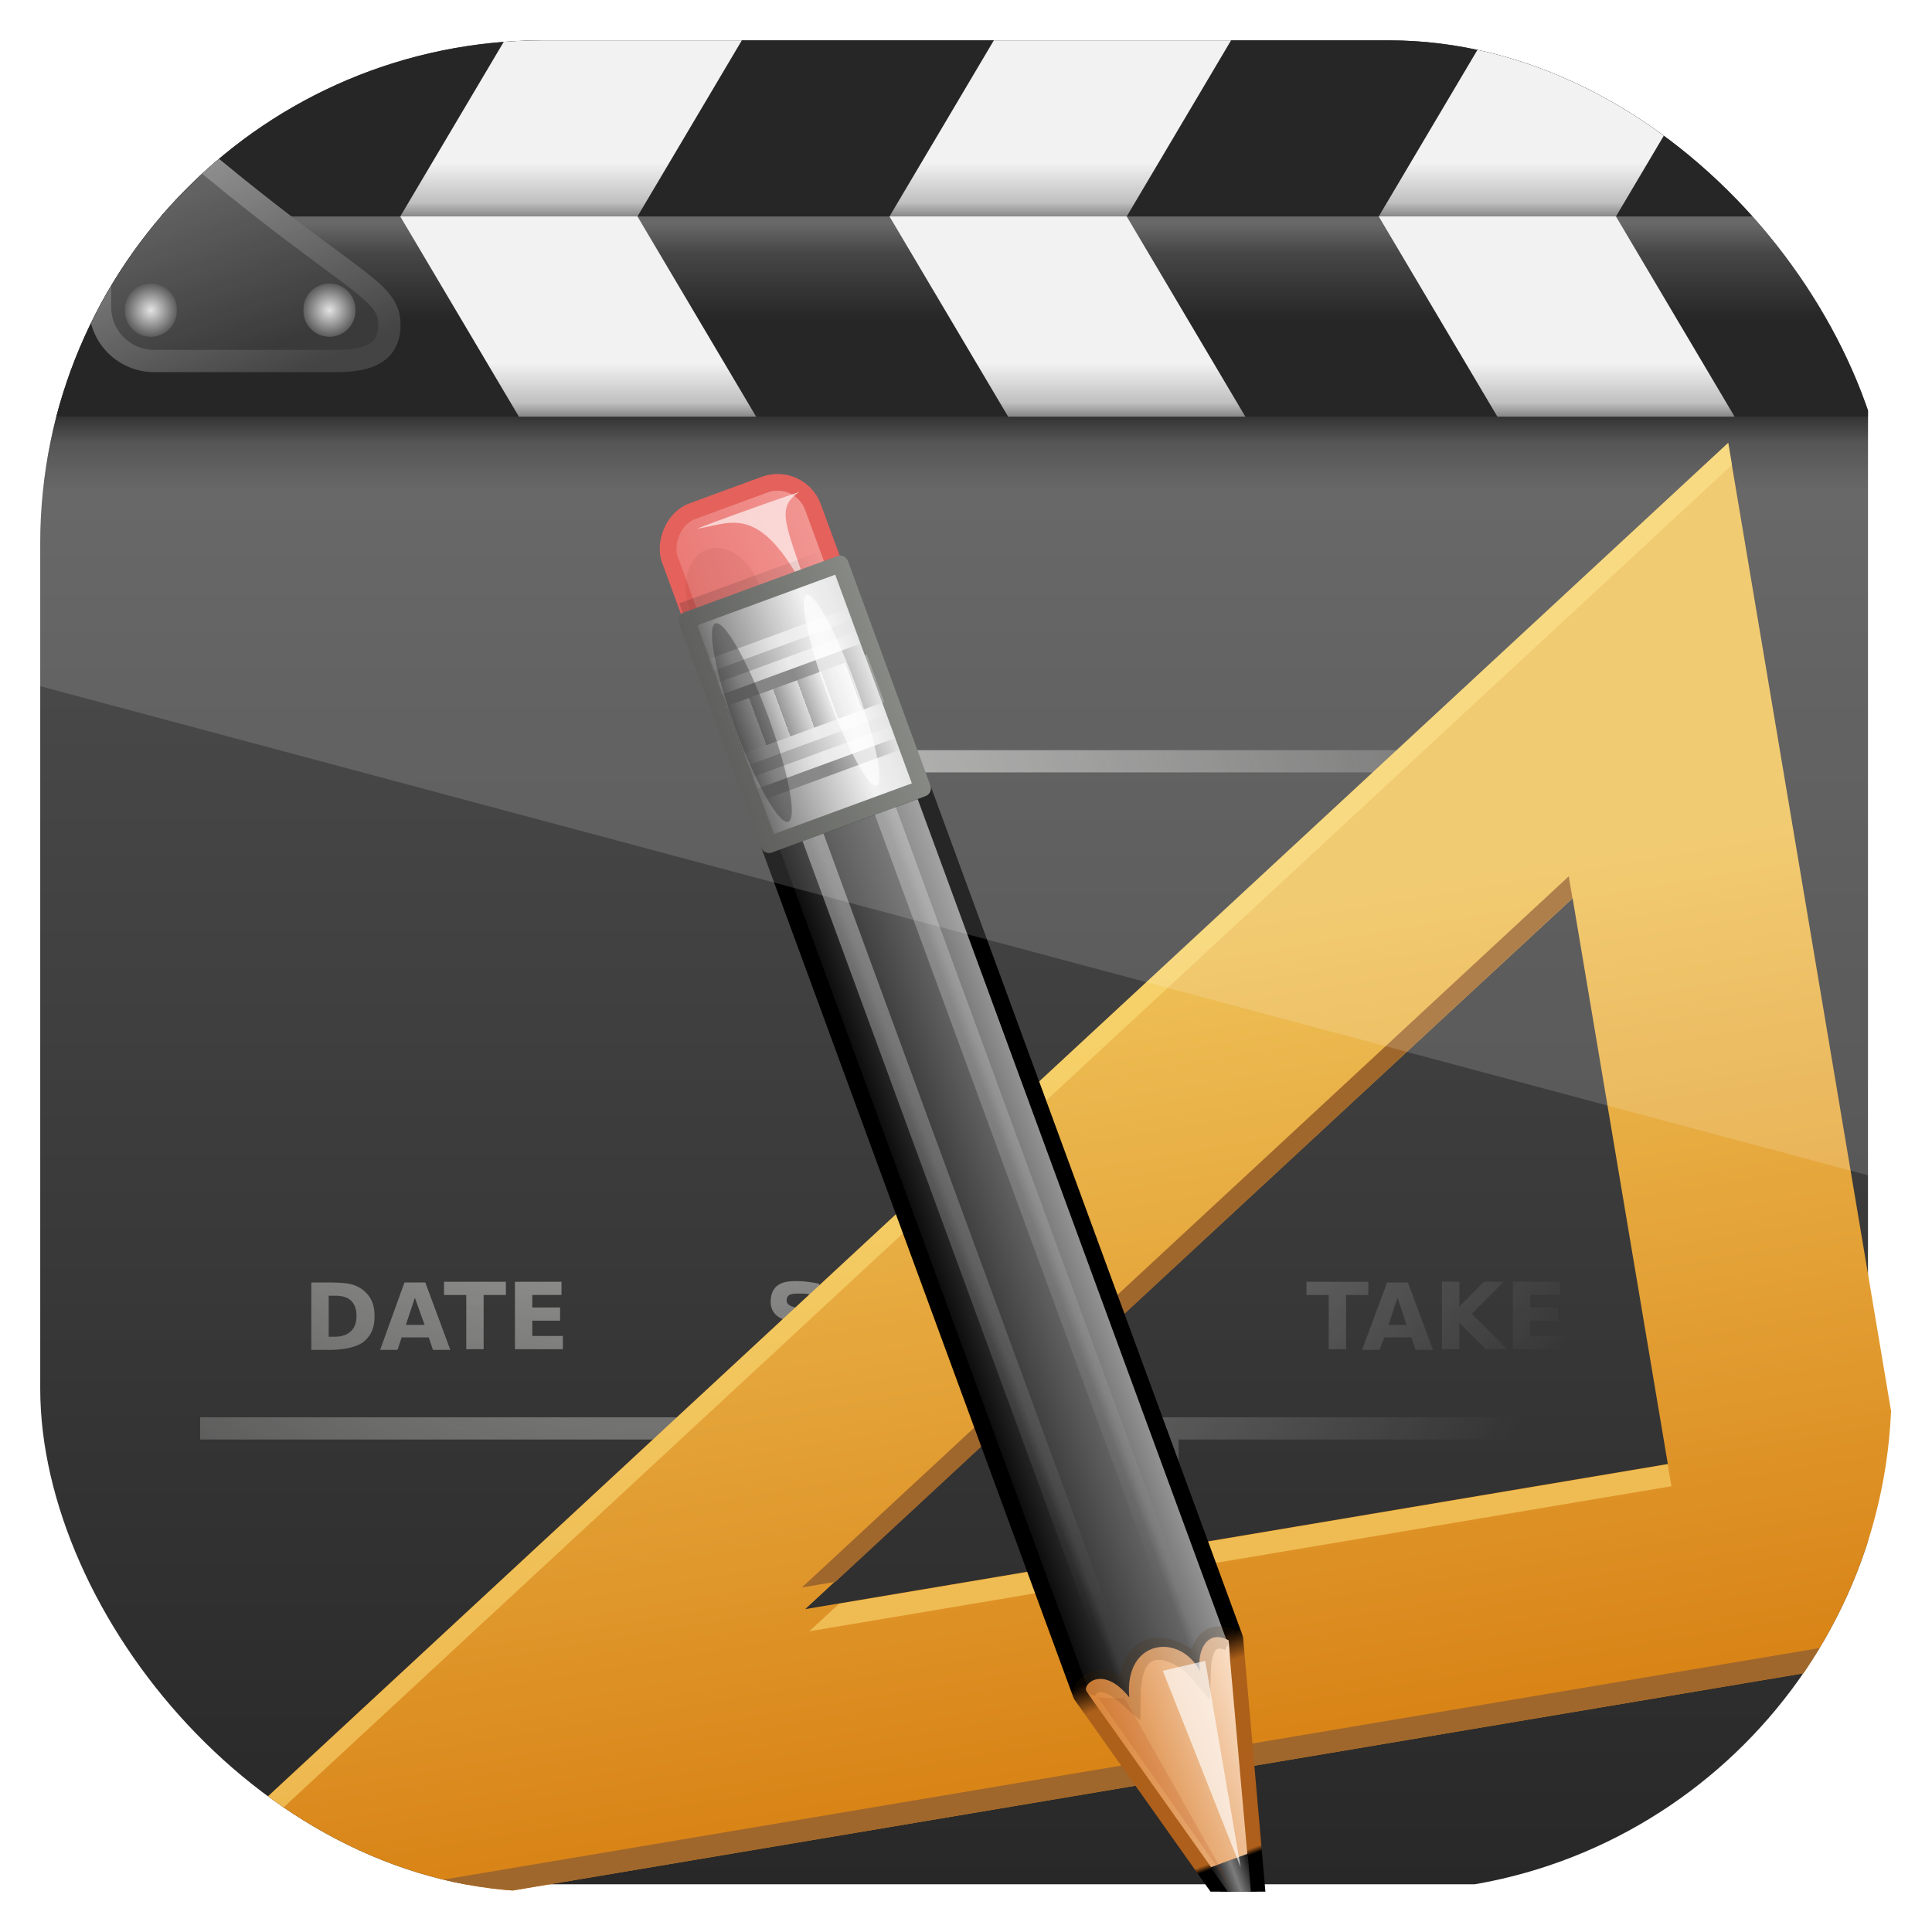 <svg height="96" width="96" xmlns="http://www.w3.org/2000/svg" xmlns:xlink="http://www.w3.org/1999/xlink" xmlns:sodipodi="http://sodipodi.sourceforge.net/DTD/sodipodi-0.dtd" xmlns:inkscape="http://www.inkscape.org/namespaces/inkscape">
 <defs>
  <clipPath clipPathUnits="userSpaceOnUse" id="clipPath3009">
   <path d="m-2 956.36h-96v33.562l96 25.687v-59.25z"/>
  </clipPath>
  <linearGradient x2="0" y1="90" y2="5.988" gradientUnits="userSpaceOnUse" id="linearGradient3617">
   <stop stop-color="#282828"/>
   <stop stop-color="#5a5a5a" offset="1"/>
  </linearGradient>
  <radialGradient cy="66.6" r="47.725" xlink:href="#linearGradient3386" gradientUnits="userSpaceOnUse" id="radialGradient3904" cx="53.42" gradientTransform="matrix(1.016 0 0 1.242 -19.338 -31.11)"/>
  <linearGradient id="linearGradient3386">
   <stop stop-color="#eeeeec"/>
   <stop stop-color="#eeeeec" stop-opacity="0" offset="1"/>
  </linearGradient>
  <radialGradient cy="66.6" r="47.725" xlink:href="#linearGradient3386" gradientUnits="userSpaceOnUse" id="radialGradient3929" cx="53.42" gradientTransform="matrix(1.022 0 0 1.242 -19.896 -47.863)"/>
  <radialGradient cy="66.6" r="47.725" xlink:href="#linearGradient3386" gradientUnits="userSpaceOnUse" id="radialGradient3933" cx="53.42" gradientTransform="matrix(1.475 0 0 0.848 -55.737 -9.894)"/>
  <radialGradient cy="66.6" r="47.725" xlink:href="#linearGradient3386" gradientUnits="userSpaceOnUse" id="radialGradient4114" cx="53.42" gradientTransform="matrix(1.02 0 0 0.858 -19.873 -11.927)"/>
  <radialGradient cy="66.6" r="47.725" xlink:href="#linearGradient3386" gradientUnits="userSpaceOnUse" id="radialGradient3937" cx="53.42" gradientTransform="matrix(1.475 0 0 0.848 -77.74 -9.894)"/>
  <linearGradient x2="0" xlink:href="#linearGradient3260" y1="26" y2="34" gradientUnits="userSpaceOnUse" id="linearGradient4262" gradientTransform="matrix(0.724 0 0 0.75 1.655 4.5)"/>
  <linearGradient gradientUnits="userSpaceOnUse" id="linearGradient3260">
   <stop/>
   <stop stop-opacity="0.355" offset="0.2"/>
   <stop stop-opacity="0" offset="0.553"/>
   <stop stop-opacity="0" offset="1"/>
  </linearGradient>
  <linearGradient x2="0" y1="16.04" y2="20.33" gradientUnits="userSpaceOnUse" id="linearGradient4320" gradientTransform="matrix(1 0 0 1 0 -0.679)">
   <stop stop-color="#fff"/>
   <stop stop-color="#fff" stop-opacity="0.498" offset="0.3"/>
   <stop stop-color="#fff" stop-opacity="0" offset="1"/>
  </linearGradient>
  <linearGradient x2="0" xlink:href="#linearGradient3260" y1="16" y2="11.925" gradientUnits="userSpaceOnUse" id="linearGradient4310" gradientTransform="matrix(1 0 0 1.25 0 -4.598)"/>
  <linearGradient x2="0" xlink:href="#linearGradient3260" y1="16" y2="11.925" gradientUnits="userSpaceOnUse" id="linearGradient4326" gradientTransform="matrix(1 0 0 1.25 0 4.402)"/>
  <linearGradient x1="11" x2="16" y1="10.442" y2="24" gradientUnits="userSpaceOnUse" id="linearGradient4371" gradientTransform="matrix(0.813 0 0 0.811 3.994 2.028)">
   <stop stop-color="#5d5d5d"/>
   <stop stop-color="#171717" offset="1"/>
  </linearGradient>
  <linearGradient x1="13.13" x2="19.25" y1="9.942" y2="24.5" gradientUnits="userSpaceOnUse" id="linearGradient4373" gradientTransform="matrix(0.813 0 0 0.811 3.994 2.028)">
   <stop stop-color="#919191"/>
   <stop stop-color="#232323" offset="1"/>
  </linearGradient>
  <radialGradient cy="14.938" r="1.438" gradientUnits="userSpaceOnUse" id="radialGradient4379" cx="11.312">
   <stop stop-color="#dfdfdf"/>
   <stop stop-color="#434343" offset="1"/>
  </radialGradient>
  <linearGradient x2="0" y1="84" y2="55" gradientUnits="userSpaceOnUse" id="linearGradient3457" gradientTransform="matrix(1.294 -0.218 0.218 1.294 -34.16 -10.884)">
   <stop stop-color="#d88215"/>
   <stop stop-color="#efc259" offset="1"/>
  </linearGradient>
  <linearGradient x1="136.41" x2="149.53" gradientUnits="userSpaceOnUse" id="linearGradient3742">
   <stop stop-color="#e6605b"/>
   <stop stop-color="#f08682" offset="1"/>
  </linearGradient>
  <filter x="-0.429" y="-0.167" height="1.333" color-interpolation-filters="sRGB" id="filter3495" width="1.857">
   <feGaussianBlur stdDeviation="0.552"/>
  </filter>
  <filter x="-0.183" y="-0.177" height="1.353" color-interpolation-filters="sRGB" id="filter3509" width="1.367">
   <feGaussianBlur stdDeviation="0.659"/>
  </filter>
  <linearGradient x1="137.41" x2="148.53" xlink:href="#linearGradient3339" gradientUnits="userSpaceOnUse" id="linearGradient3744" gradientTransform="matrix(1.089 0 0 1 -13.276 0)"/>
  <linearGradient id="linearGradient3339">
   <stop/>
   <stop stop-opacity="0.498" offset="0.7"/>
   <stop stop-opacity="0" offset="1"/>
  </linearGradient>
  <linearGradient x1="136" x2="150" gradientUnits="userSpaceOnUse" id="linearGradient3746" gradientTransform="matrix(1 0 0 1 -23.733 0)">
   <stop/>
   <stop stop-color="#282828" offset="0.25"/>
   <stop stop-color="#3c3c3c" offset="0.3"/>
   <stop stop-color="#646464" offset="0.7"/>
   <stop stop-color="#787878" offset="0.75"/>
   <stop stop-color="#a0a0a0" offset="1"/>
  </linearGradient>
  <linearGradient x2="0" y1="0" y2="120.02" gradientUnits="userSpaceOnUse" id="linearGradient3748" gradientTransform="matrix(1 0 0 1 -23.733 0)">
   <stop/>
   <stop offset="0.066"/>
   <stop stop-color="#ad5f1b" offset="0.07"/>
   <stop stop-color="#ad601a" offset="0.191"/>
   <stop offset="0.21"/>
   <stop offset="1"/>
  </linearGradient>
  <linearGradient x1="141.25" x2="144.81" gradientUnits="userSpaceOnUse" id="linearGradient3750" gradientTransform="matrix(1 0 0 1 -23.733 0)">
   <stop/>
   <stop stop-color="#7d7d7d" offset="0.5"/>
   <stop offset="1"/>
  </linearGradient>
  <linearGradient x1="136.99" x2="149" gradientUnits="userSpaceOnUse" id="linearGradient3752" gradientTransform="matrix(1 0 0 1 -23.733 0)">
   <stop stop-color="#da8539"/>
   <stop stop-color="#fadfc7" offset="1"/>
  </linearGradient>
  <linearGradient x1="146.11" x2="146.08" xlink:href="#linearGradient5452" y1="118.94" y2="66" gradientUnits="userSpaceOnUse" id="linearGradient3754" gradientTransform="matrix(1 0 0 1.265 -23.733 -54.36)"/>
  <linearGradient id="linearGradient5452">
   <stop stop-color="#fff"/>
   <stop stop-color="#fff" stop-opacity="0" offset="1"/>
  </linearGradient>
  <linearGradient x1="146.11" x2="146.08" xlink:href="#linearGradient5452" y1="118.94" y2="66" gradientUnits="userSpaceOnUse" id="linearGradient3756" gradientTransform="matrix(1 0 0 1.265 -29.858 -54.36)"/>
  <filter x="-0.432" y="-0.114" height="1.227" color-interpolation-filters="sRGB" id="filter3382" width="1.863">
   <feGaussianBlur stdDeviation="0.739"/>
  </filter>
  <filter x="-0.61" y="-0.149" height="1.299" color-interpolation-filters="sRGB" id="filter3390" width="2.22">
   <feGaussianBlur stdDeviation="0.778"/>
  </filter>
  <linearGradient x1="136" x2="150" gradientUnits="userSpaceOnUse" id="linearGradient3758">
   <stop stop-color="#404040"/>
   <stop stop-color="#808080" offset="0.2"/>
   <stop stop-color="#efefef" offset="0.7"/>
   <stop stop-color="#dcdcdc" offset="1"/>
  </linearGradient>
  <linearGradient x1="136" x2="150" gradientUnits="userSpaceOnUse" id="linearGradient3760">
   <stop stop-color="#444542"/>
   <stop stop-color="#71746e" offset="1"/>
  </linearGradient>
  <linearGradient x1="142.96" x2="148.96" xlink:href="#linearGradient3339" spreadMethod="reflect" gradientUnits="userSpaceOnUse" id="linearGradient3762" gradientTransform="matrix(1 0 0 1 0.042 1.549)"/>
  <linearGradient x1="142.96" x2="148.96" spreadMethod="reflect" gradientUnits="userSpaceOnUse" id="linearGradient3764" gradientTransform="matrix(1 0 0 1 0.042 2.549)">
   <stop stop-color="#fff"/>
   <stop stop-color="#fff" stop-opacity="0.498" offset="0.7"/>
   <stop stop-color="#fff" stop-opacity="0" offset="1"/>
  </linearGradient>
  <linearGradient x1="137" x2="139.03" spreadMethod="repeat" gradientUnits="userSpaceOnUse" id="linearGradient3779">
   <stop stop-color="#3d3d3d"/>
   <stop stop-color="#fff" offset="1"/>
  </linearGradient>
  <filter x="-1.035" y="-0.136" height="1.272" color-interpolation-filters="sRGB" id="filter3451" width="3.07">
   <feGaussianBlur stdDeviation="0.95"/>
  </filter>
  <filter x="-0.933" y="-0.138" height="1.275" color-interpolation-filters="sRGB" id="filter3457" width="2.867">
   <feGaussianBlur stdDeviation="0.928"/>
  </filter>
  <clipPath clipPathUnits="userSpaceOnUse" id="clipPath3468">
   <rect x="7.81" rx="22.622" y="7.081" height="83.25" width="83.25"/>
  </clipPath>
  <path d="m12.75 14.938a1.438 1.438 0 1 1 -2.875 0 1.438 1.438 0 1 1 2.875 0z" fill="url(#radialGradient4379)" fill-rule="evenodd" id="SVGCleanerId_0"/>
 </defs>
 <g transform="matrix(1 0 0 1 0 -956.36)">
  <g clip-path="url(#clipPath3468)" transform="matrix(1.105 0 0 1.105 -6.631 950.54)">
   <rect x="6" rx="6" y="6" fill="url(#linearGradient3617)" height="84" width="84"/>
   <path d="m40 39h41v1h-41v-1z" fill="url(#radialGradient3904)" opacity="0.8"/>
   <path d="m15 69h66v1h-66v-1z" fill="url(#radialGradient3929)" opacity="0.8"/>
   <path d="m59 70v14h-1v-14h1z" fill="url(#radialGradient3933)" opacity="0.8"/>
   <path d="m41.781 62.875c-0.365 0-0.649 0.057-0.844 0.219s-0.281 0.418-0.281 0.719c0 0.24 0.08 0.421 0.219 0.562 0.14 0.142 0.354 0.248 0.656 0.312l0.312 0.062c0.184 0.041 0.283 0.074 0.344 0.125 0.062 0.051 0.094 0.124 0.094 0.219-0 0.105-0.035 0.193-0.125 0.25-0.09 0.057-0.205 0.094-0.375 0.094-0.167 0-0.35-0.042-0.531-0.094-0.18-0.053-0.369-0.116-0.562-0.219v0.656c0.193 0.072 0.369 0.12 0.562 0.156 0.193 0.036 0.402 0.062 0.594 0.062 0.406 0 0.709-0.088 0.906-0.25 0.199-0.163 0.281-0.416 0.281-0.75-0-0.254-0.046-0.425-0.188-0.562-0.142-0.137-0.383-0.244-0.719-0.312l-0.344-0.063c-0.158-0.032-0.251-0.08-0.312-0.124-0.06-0.046-0.094-0.107-0.094-0.188 0-0.108 0.036-0.199 0.125-0.25 0.089-0.051 0.22-0.062 0.406-0.062 0.14 0 0.311-0.007 0.469 0.031 0.158 0.038 0.303 0.113 0.469 0.188v-0.656c-0.188-0.05-0.356-0.069-0.532-0.094-0.175-0.025-0.365-0.031-0.531-0.031zm3.062 0c-0.339 0.053-0.623 0.195-0.844 0.406-0.294 0.281-0.438 0.673-0.438 1.156 0 0.482 0.143 0.874 0.438 1.156 0.294 0.282 0.684 0.407 1.188 0.407 0.169 0 0.345-0.025 0.5-0.062 0.155-0.038 0.294-0.082 0.438-0.156v-0.625c-0.145 0.099-0.266 0.173-0.406 0.219-0.14 0.046-0.313 0.062-0.469 0.062-0.278 0-0.497-0.103-0.656-0.281s-0.219-0.407-0.219-0.719c-0-0.313 0.059-0.572 0.219-0.75 0.159-0.178 0.378-0.25 0.656-0.25 0.155 0 0.328 0.017 0.469 0.062 0.14 0.046 0.262 0.12 0.406 0.219v-0.625c-0.143-0.074-0.282-0.15-0.438-0.188-0.155-0.038-0.331-0.031-0.5-0.031-0.126 0-0.231-0.018-0.344 0zm-18.875 0.031v0.594h1v2.438h0.781v-2.438h1v-0.594h-2.781zm3.188 0v3.031h2.156v-0.594h-1.375v-0.688h1.25v-0.594h-1.25v-0.562h1.312v-0.594h-2.094zm17.625 0v3.031h2.156v-0.594h-1.375v-0.688h1.25v-0.594h-1.25v-0.562h1.312v-0.594h-2.094zm2.844 0v3.031h0.719v-2.062l1.125 2.062h0.844v-3.031h-0.719v2.094l-1.094-2.094h-0.875zm3.469 0v3.031h2.156v-0.594h-1.375v-0.688h1.25v-0.594h-1.25v-0.562h1.312v-0.594h-2.094zm11.656 0v0.594h1v2.438h0.781v-2.438h1v-0.594h-2.781zm6.094 0v3.031h0.781v-1.188l1.188 1.188h0.969l-1.594-1.594 1.438-1.438h-0.906l-1.094 1.125v-1.125h-0.781zm3.188 0v3.031h2.156v-0.594h-1.375v-0.688h1.25v-0.594h-1.25v-0.562h1.344v-0.594h-2.125zm-54.032 0.032v3.031h0.812c0.454 0 0.804-0.06 1.031-0.125 0.227-0.066 0.432-0.156 0.594-0.312 0.142-0.136 0.244-0.29 0.312-0.469 0.069-0.18 0.094-0.397 0.094-0.625-0-0.226-0.025-0.415-0.094-0.594-0.068-0.179-0.17-0.333-0.311-0.469-0.161-0.157-0.369-0.279-0.594-0.344-0.224-0.066-0.572-0.093-1.032-0.093h-0.812zm4.188 0-1.094 3.031h0.781l0.188-0.562h1.219l0.188 0.562h0.781l-1.125-3.031h-0.938zm44.188 0-1.125 3.031h0.781l0.219-0.562h1.219l0.188 0.562h0.781l-1.125-3.031h-0.938zm-47.594 0.594h0.281c0.32 0 0.551 0.062 0.719 0.219 0.167 0.157 0.25 0.388 0.25 0.688-0 0.301-0.081 0.529-0.25 0.688-0.167 0.158-0.4 0.25-0.719 0.25h-0.281v-1.844zm3.875 0.094 0.438 1.219h-0.844l0.406-1.219zm44.188 0 0.406 1.219h-0.812l0.406-1.219z" fill="url(#radialGradient4114)" opacity="0.8"/>
   <path d="m37 70v14h-1v-14h1z" fill="url(#radialGradient3937)" opacity="0.8"/>
   <path d="m12 6c-3.324 0-6 2.676-6 6v12h84v-12c0-3.324-2.676-6-6-6h-72z"/>
   <rect x="6" y="24" fill="url(#linearGradient4262)" fill-rule="evenodd" height="6" opacity="0.8" width="84"/>
   <rect x="6" y="15" fill="url(#linearGradient4320)" fill-rule="evenodd" height="5" opacity="0.3" width="84"/>
   <g transform="matrix(1 0 0 1 1 0)">
    <path d="m28.333 6-5.333 9 5.333 9h10.667l-5.333-9 5.333-9h-10.667z" fill="#f0f0f0" fill-rule="evenodd"/>
    <path d="m50.333 6-5.333 9 5.333 9h10.667l-5.333-9 5.333-9h-10.667z" fill="#f0f0f0" fill-rule="evenodd"/>
    <path d="m72.333 6-5.333 9 5.333 9h10.667l-5.333-9 5.333-9h-10.667z" fill="#f0f0f0" fill-rule="evenodd"/>
   </g>
   <rect x="6" y="10" fill="url(#linearGradient4310)" fill-rule="evenodd" height="5" opacity="0.7" width="84"/>
   <rect x="6" y="19" fill="url(#linearGradient4326)" fill-rule="evenodd" height="5" opacity="0.7" width="84"/>
   <path d="m12.005 10.5c1.109 0 1.77 0.984 6.03 4.303 4.304 3.354 5.478 3.727 5.478 5.075 0 1.348-1.088 1.623-2.44 1.623h-8.133c-1.352 0-2.44-1.086-2.44-2.434v-6.491c0-1.348 0.468-2.075 1.505-2.075z" fill="url(#linearGradient4371)" fill-rule="evenodd" stroke="url(#linearGradient4373)" stroke-linejoin="round"/>
   <use xlink:href="#SVGCleanerId_0" transform="matrix(0.813 0 0 0.811 3.587 1.075)"/>
   <use xlink:href="#SVGCleanerId_0" transform="matrix(0.813 0 0 0.811 3.587 7.099)"/>
   <use xlink:href="#SVGCleanerId_0" transform="matrix(0.813 0 0 0.811 11.618 7.099)"/>
   <path d="m83.712 25.182-73.688 68.299 82.835-13.938-9.147-54.361zm-6.994 20.476 4.281 25.441-38.789 6.527 34.508-31.968z" fill="url(#linearGradient3457)"/>
   <path d="m76.545 44.673 0.166 0.986-33.14 30.738-1.51 0.254 34.484-31.978zm16.159 33.882 0.166 0.986-82.835 13.939 1.344-1.24 81.325-13.685z" fill="#a0672c"/>
   <path d="m83.722 25.18 0.166 0.986-72.344 67.059-1.51 0.254 73.688-68.299zm-2.728 45.933 0.166 0.986-38.767 6.523 1.344-1.24 37.257-6.269z" fill="#ffe680" opacity="0.5"/>
   <g transform="matrix(0.531 -0.195 -0.195 -0.531 -13.08 121.11)">
    <rect x="136.91" stroke-width="1.327" rx="3" y="107.49" fill="url(#linearGradient3742)" stroke="#df453f" height="16" width="12.12" stroke-linejoin="round"/>
    <path d="m141.24 118.19a1.547 3.978 0 1 1 -3.094 0 1.547 3.978 0 1 1 3.094 0z" fill="#701300" filter="url(#filter3495)" opacity="0.3" transform="matrix(1.886 0 0 1 -123.51 -1.944)"/>
    <path d="m146.31 113.12c-0.852 9.507-3.938 8.312-6.5 8.938 4.076 0.062 8.625-0.062 8.625-0.062-2.438-0.562-1.812-2.375-2.125-8.875z" fill="#fff" fill-rule="evenodd" filter="url(#filter3509)" opacity="0.8"/>
    <rect x="136.41" y="115.97" fill="url(#linearGradient3744)" height="1" opacity="0.2" width="12.12"/>
    <g transform="matrix(1 0 0 1 23.733 0)">
     <path d="m112.77 24.5 6.5-24 6.5 24v72h-13v-72z" stroke-width="1.327" fill="url(#linearGradient3746)" stroke="url(#linearGradient3748)" stroke-linejoin="round"/>
     <path d="m117.69 8.072 3.143 0.022-1.582-5.791" fill="url(#linearGradient3750)" fill-rule="evenodd"/>
     <path d="m117.73 8.09-3.77 13.91s-0.468 1.653-0.698 2.608c-0.191 0.642 1.959 1.611 3.018-1.608 1.215 4.514 5.576 3.438 5.988 0.011 0.343 1.702 1.754 2.95 2.989 1.522-0.235-0.909-0.436-1.522-0.436-1.522l-4.022-14.921h-3.071z" fill="url(#linearGradient3752)" fill-rule="evenodd"/>
     <path d="m122.37 96.305v-67.217" stroke-width="1.769" fill="none" stroke="url(#linearGradient3754)" opacity="0.3"/>
     <path d="m116.25 96.305v-67.217" stroke-width="1.769" fill="none" stroke="url(#linearGradient3756)" opacity="0.4"/>
     <path d="m118.7 5.98-4.773 17.899 1.989-0.84 2.784-17.059z" fill="#ac4311" fill-rule="evenodd" filter="url(#filter3382)" opacity="0.4"/>
     <path d="m113.08 24.625s1.487 1.765 3.25-1.531c2 5.25 5.169 2.087 5.938-0.031 1.375 3.438 3.125 1.438 3.125 1.438" stroke-width="1.769" fill="none" stroke="#4d2600" opacity="0.15"/>
     <path d="m144.06 8.938-0.375 12.5 3.062-0.312-2.688-12.188z" fill="#fff" fill-rule="evenodd" filter="url(#filter3390)" opacity="0.8" transform="matrix(1.122 0 0 1.345 -41.703 -4.771)"/>
    </g>
    <rect x="136.5" stroke-width="1.327" y="96.5" fill="url(#linearGradient3758)" stroke="url(#linearGradient3760)" height="19" width="13" stroke-linejoin="round"/>
    <rect x="137" y="100" fill="url(#linearGradient3762)" height="1" opacity="0.4" width="12"/>
    <rect x="137" y="101" fill="url(#linearGradient3764)" height="1" opacity="0.6" width="12"/>
    <rect x="137" y="102" fill="url(#linearGradient3762)" height="1" opacity="0.4" width="12"/>
    <rect x="137" y="103" fill="url(#linearGradient3764)" height="1" opacity="0.6" width="12"/>
    <rect x="137" y="108" fill="url(#linearGradient3762)" height="1" opacity="0.4" width="12"/>
    <rect x="137" y="109" fill="url(#linearGradient3764)" height="1" opacity="0.6" width="12"/>
    <rect x="137" y="110" fill="url(#linearGradient3762)" height="1" opacity="0.4" width="12"/>
    <rect x="137" y="111" fill="url(#linearGradient3764)" height="1" opacity="0.6" width="12"/>
    <rect x="137" y="104" fill="url(#linearGradient3779)" height="4" opacity="0.3" width="12"/>
    <path d="m140 106.08a1.101 8.397 0 1 1 -2.203 0 1.101 8.397 0 1 1 2.203 0z" filter="url(#filter3451)" opacity="0.6" transform="matrix(1.255 0 0 1 -35.754 0)"/>
    <path d="m147.34 106.04a1.193 8.088 0 1 1 -2.386 0 1.193 8.088 0 1 1 2.386 0z" fill="#fff" filter="url(#filter3457)" opacity="0.8"/>
   </g>
  </g>
  <rect x="-96" rx="25" y="958.36" clip-path="url(#clipPath3009)" fill="#fff" height="92" opacity="0.15" width="92" transform="matrix(1 0 0 1 98 0)"/>
 </g>
</svg>
